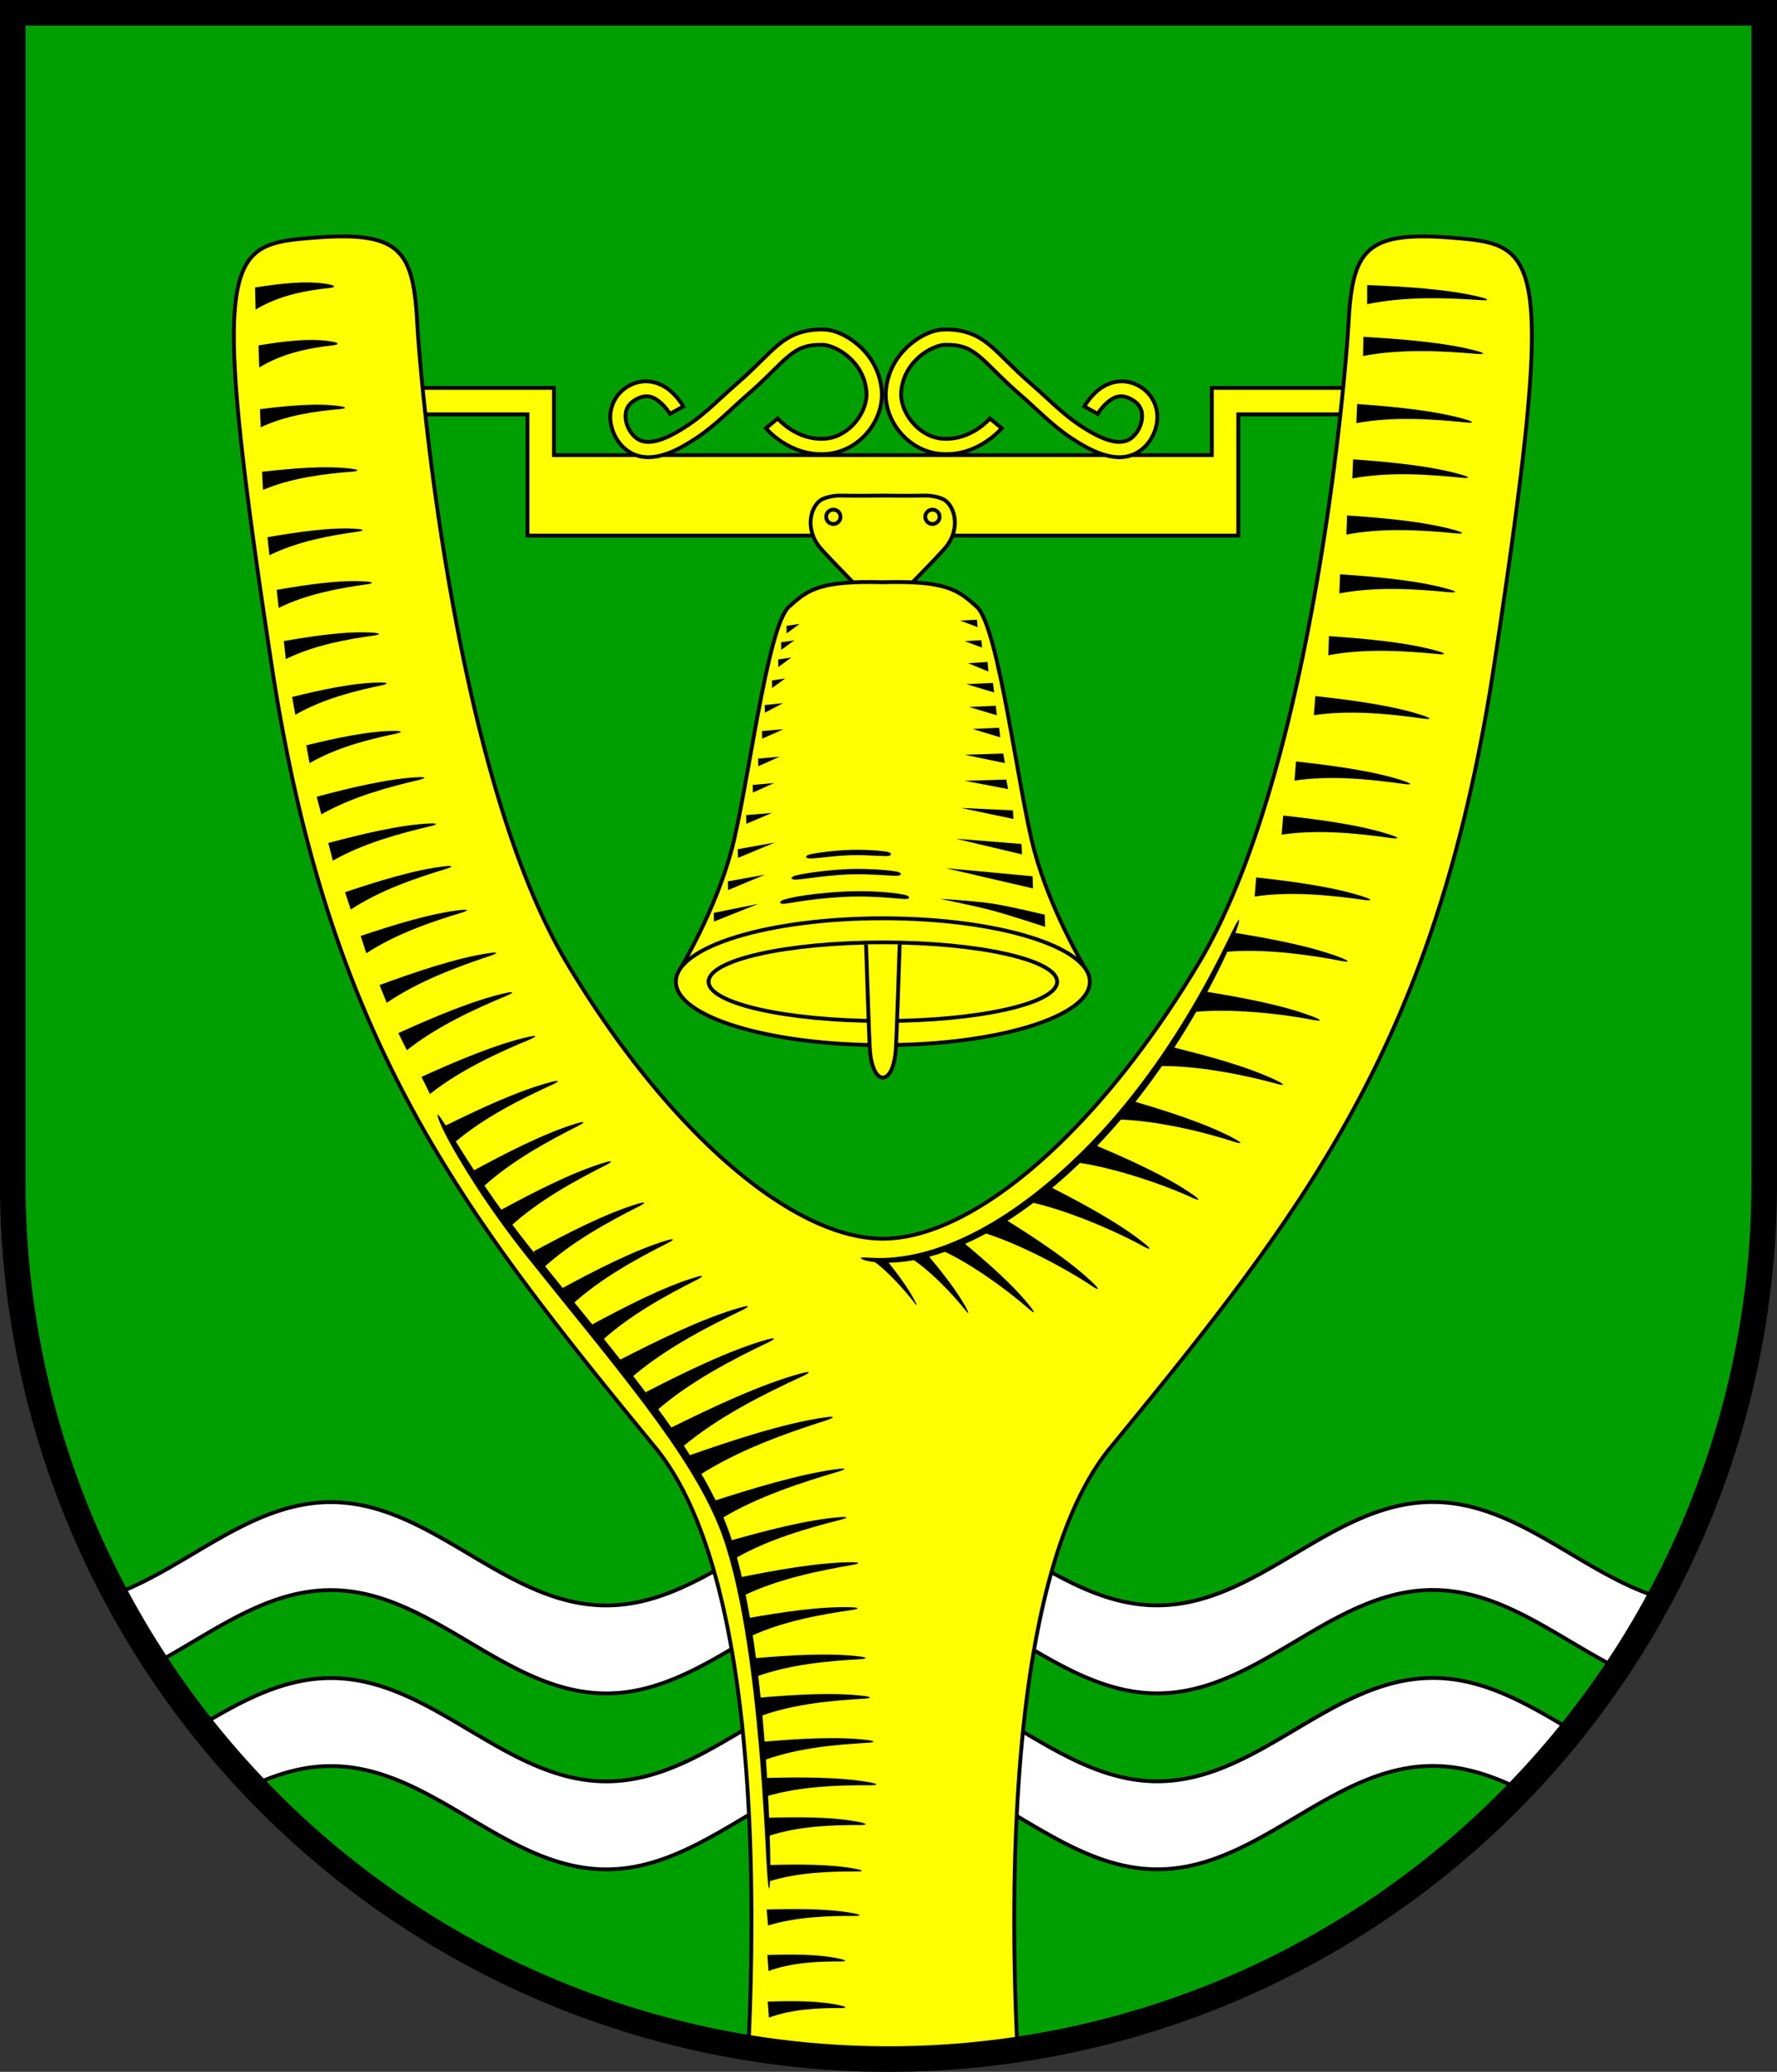 <?xml version="1.0" encoding="UTF-8" standalone="no"?>
<!-- Created with Inkscape (http://www.inkscape.org/) -->

<svg
   width="138.949mm"
   height="162.004mm"
   viewBox="0 0 138.949 162.004"
   version="1.1"
   id="svg1086"
   inkscape:version="1.2.2 (732a01da63, 2022-12-09)"
   sodipodi:docname="Wappen Erfde2.svg"
   xmlns:inkscape="http://www.inkscape.org/namespaces/inkscape"
   xmlns:sodipodi="http://sodipodi.sourceforge.net/DTD/sodipodi-0.dtd"
   xmlns="http://www.w3.org/2000/svg"
   xmlns:svg="http://www.w3.org/2000/svg">
  <rect x="0" y="0" width="138.949" height="162.004" fill="#333333" stroke="none"/>
  <sodipodi:namedview
     id="namedview1088"
     pagecolor="#ffffff"
     bordercolor="#666666"
     borderopacity="1.0"
     inkscape:showpageshadow="2"
     inkscape:pageopacity="0.0"
     inkscape:pagecheckerboard="0"
     inkscape:deskcolor="#d1d1d1"
     inkscape:document-units="mm"
     showgrid="false"
     inkscape:zoom="0.87421548"
     inkscape:cx="263.66497"
     inkscape:cy="307.13252"
     inkscape:current-layer="layer1" />
  <defs
     id="defs1083">
    <inkscape:path-effect
       effect="powerstroke"
       id="path-effect1870"
       is_visible="true"
       lpeversion="1"
       offset_points="0.385,0.22 | 1.491,0.33 | 2.8,0.15"
       not_jump="false"
       sort_points="true"
       interpolator_type="CentripetalCatmullRom"
       interpolator_beta="0.2"
       start_linecap_type="zerowidth"
       linejoin_type="round"
       miter_limit="4"
       scale_width="1"
       end_linecap_type="zerowidth" />
    <inkscape:path-effect
       effect="powerstroke"
       id="path-effect1874"
       is_visible="true"
       lpeversion="1"
       offset_points="0.2,0.15 | 0.993,0.273 | 1.8,0.15"
       not_jump="false"
       sort_points="true"
       interpolator_type="CentripetalCatmullRom"
       interpolator_beta="0.2"
       start_linecap_type="zerowidth"
       linejoin_type="round"
       miter_limit="4"
       scale_width="1"
       end_linecap_type="zerowidth" />
    <inkscape:path-effect
       effect="powerstroke"
       id="path-effect2375"
       is_visible="true"
       lpeversion="1"
       offset_points="0.2,0.15 | 1,0.208 | 1.8,0.15"
       not_jump="false"
       sort_points="true"
       interpolator_type="CentripetalCatmullRom"
       interpolator_beta="0.2"
       start_linecap_type="zerowidth"
       linejoin_type="round"
       miter_limit="4"
       scale_width="1"
       end_linecap_type="zerowidth" />
    <inkscape:path-effect
       effect="powerstroke"
       id="path-effect2381"
       is_visible="true"
       lpeversion="1"
       offset_points="0.2,0.15 | 1,0.208 | 1.8,0.15"
       not_jump="false"
       sort_points="true"
       interpolator_type="CentripetalCatmullRom"
       interpolator_beta="0.2"
       start_linecap_type="zerowidth"
       linejoin_type="round"
       miter_limit="4"
       scale_width="1"
       end_linecap_type="zerowidth" />
    <inkscape:path-effect
       effect="powerstroke"
       id="path-effect2387"
       is_visible="true"
       lpeversion="1"
       offset_points="0.2,0.15 | 1,0.208 | 1.8,0.15"
       not_jump="false"
       sort_points="true"
       interpolator_type="CentripetalCatmullRom"
       interpolator_beta="0.2"
       start_linecap_type="zerowidth"
       linejoin_type="round"
       miter_limit="4"
       scale_width="1"
       end_linecap_type="zerowidth" />
  </defs>
  <g
     inkscape:label="Ebene 1"
     inkscape:groupmode="layer"
     id="layer1"
     transform="translate(-530.818,-70.015)">
    <g
       id="g5135"
       transform="translate(275.662,194.868)">
      <path
         id="path3146"
         style="fill:#009f01;fill-opacity:1;stroke:none;stroke-width:2;stroke-dasharray:none"
         d="m 256.156,-123.853 v 91.529 a 68.474,68.474 0 0 0 68.474,68.474 68.474,68.474 0 0 0 68.474,-68.474 68.474,68.474 0 0 0 0,-5.1e-4 v -91.529 z" />
      <path
         id="path4092"
         style="fill:#ffffff;fill-opacity:1;stroke:#000000;stroke-width:0.3;stroke-dasharray:none"
         d="m 367.182,-7.407 c -7.929,7.8e-4 -13.609,8.081 -21.538,8.082 -7.929,8.9e-4 -13.613,-8.078 -21.542,-8.077 -7.929,7.8e-4 -13.61,8.081 -21.539,8.082 -7.929,7.8e-4 -13.613,-8.078 -21.542,-8.077 -6.277,6.3e-4 -11.146,5.062 -16.836,7.173 a 68.474,68.474 0 0 0 3.203,5.39 c 4.408,-2.383 8.562,-5.683 13.633,-5.684 7.929,-8.2e-4 13.613,8.078 21.542,8.077 7.929,-8.3e-4 13.61,-8.081 21.539,-8.082 7.929,-8.3e-4 13.613,8.078 21.542,8.077 7.929,-8.2e-4 13.609,-8.081 21.538,-8.082 5.371,-5.4e-4 9.714,3.703 14.421,6.095 a 68.474,68.474 0 0 0 3.31,-5.503 c -6.082,-1.874 -11.129,-7.472 -17.731,-7.471 z" />
      <path
         id="path4096"
         style="fill:#ffffff;fill-opacity:1;stroke:#000000;stroke-width:0.3;stroke-dasharray:none"
         d="m 367.191,6.351 c -7.929,7.8e-4 -13.609,8.081 -21.538,8.082 -7.929,8.9e-4 -13.613,-8.078 -21.542,-8.078 -7.929,7.8e-4 -13.61,8.081 -21.539,8.082 -7.929,7.8e-4 -13.614,-8.078 -21.542,-8.077 -3.72,3.7e-4 -6.944,1.78 -10.138,3.669 a 68.474,68.474 0 0 0 4.057,4.7 c 1.922,-0.876 3.916,-1.489 6.082,-1.489 7.929,-8.2e-4 13.614,8.078 21.542,8.077 7.929,-8.3e-4 13.61,-8.081 21.539,-8.082 7.928,-8.3e-4 13.613,8.078 21.542,8.078 7.929,-8.2e-4 13.609,-8.081 21.538,-8.082 2.442,-2.5e-4 4.67,0.769 6.817,1.829 a 68.474,68.474 0 0 0 4.039,-4.62 C 374.615,8.403 371.188,6.35 367.191,6.351 Z" />
      <path
         id="rect1364"
         style="fill:#ffff00;stroke:#000000;stroke-width:0.3"
         d="m 286.971,-94.524 v 2.072 h 9.428 v 9.478 h 1.036 1.036 25.72 5.1e-4 25.72 1.036 1.036 v -9.478 h 9.428 v -2.072 h -9.428 -2.072 v 2.072 3.186 h -25.72 -5.1e-4 -25.72 v -3.186 -2.072 h -2.072 z" />
      <g
         id="g1458"
         transform="translate(218.951,-189.866)">
        <path
           style="color:#000000;fill:#ffff00;stroke:#000000;stroke-width:0.3;stroke-dasharray:none"
           d="m 100.611,90.777 c -1.541,-0.032 -2.59,0.413 -3.518,1.172 -0.927,0.759 -1.788,1.782 -3.297,3.084 -1.254,1.082 -2.421,2.314 -3.785,3.221 -0.784,0.521 -1.553,0.946 -2.221,1.156 -0.667,0.211 -1.191,0.213 -1.625,-0.012 -0.488,-0.252 -0.943,-0.916 -1.027,-1.566 -0.084,-0.65 0.088,-1.226 0.887,-1.633 0.782,-0.399 1.295,-0.142 1.779,0.256 0.484,0.397 0.781,0.922 0.781,0.922 l 1.051,-0.582 c 0,0 -0.379,-0.698 -1.072,-1.268 -0.693,-0.569 -1.86,-1.022 -3.084,-0.398 -1.207,0.615 -1.667,1.811 -1.531,2.857 0.135,1.046 0.751,2.004 1.666,2.477 0.793,0.41 1.689,0.36 2.537,0.092 0.849,-0.268 1.692,-0.748 2.523,-1.301 1.515,-1.007 2.717,-2.289 3.904,-3.312 1.572,-1.356 2.484,-2.418 3.273,-3.064 0.79,-0.646 1.405,-0.928 2.734,-0.9 0.39,0.008 1.254,0.317 1.963,0.939 0.709,0.623 1.298,1.519 1.404,2.703 0.143,1.586 -1.336,3.548 -3.205,3.693 -2.259,0.175 -3.729,-1.58 -3.729,-1.58 l -0.924,0.764 c 0,0 1.833,2.239 4.744,2.014 2.604,-0.202 4.518,-2.651 4.307,-4.998 -0.137,-1.526 -0.908,-2.71 -1.805,-3.498 -0.897,-0.788 -1.888,-1.219 -2.732,-1.236 z"
           id="path1662" />
        <path
           style="color:#000000;fill:#ffff00;stroke:#000000;stroke-width:0.3;stroke-dasharray:none"
           d="m 110.017,90.777 c 1.541,-0.032 2.59,0.413 3.518,1.172 0.927,0.759 1.788,1.782 3.297,3.084 1.254,1.082 2.421,2.314 3.785,3.221 0.784,0.521 1.553,0.946 2.221,1.156 0.667,0.211 1.191,0.213 1.625,-0.012 0.488,-0.252 0.943,-0.916 1.027,-1.566 0.084,-0.65 -0.088,-1.226 -0.887,-1.633 -0.782,-0.399 -1.295,-0.142 -1.779,0.256 -0.484,0.397 -0.781,0.922 -0.781,0.922 l -1.051,-0.582 c 0,0 0.379,-0.698 1.072,-1.268 0.693,-0.569 1.86,-1.022 3.084,-0.398 1.207,0.615 1.667,1.811 1.531,2.857 -0.135,1.046 -0.751,2.004 -1.666,2.477 -0.793,0.41 -1.689,0.36 -2.537,0.092 -0.849,-0.268 -1.692,-0.748 -2.523,-1.301 -1.515,-1.007 -2.717,-2.289 -3.904,-3.312 -1.572,-1.356 -2.484,-2.418 -3.273,-3.064 -0.79,-0.646 -1.405,-0.928 -2.734,-0.9 -0.39,0.008 -1.254,0.317 -1.963,0.939 -0.709,0.623 -1.298,1.519 -1.404,2.703 -0.143,1.586 1.336,3.548 3.205,3.693 2.259,0.175 3.729,-1.58 3.729,-1.58 l 0.924,0.764 c 0,0 -1.833,2.239 -4.744,2.014 -2.604,-0.202 -4.518,-2.651 -4.307,-4.998 0.137,-1.526 0.908,-2.71 1.805,-3.498 0.897,-0.788 1.888,-1.219 2.732,-1.236 z"
           id="path1454" />
      </g>
      <path
         id="path1702"
         style="fill:#ffff00;stroke:#000000;stroke-width:0.3;stroke-dasharray:none"
         d="m 281.874,-106.367 c -0.678,0.003 -1.435,0.041 -2.28,0.11 -6.764,0.551 -8.109,1.02 -3.235,33.186 4.449,29.366 14.414,42.389 30.033,61.401 7.745,9.427 7.946,32.878 7.284,46.929 a 68.474,68.474 0 0 0 10.955,0.891 68.474,68.474 0 0 0 10.08,-0.768 c -0.669,-14.037 -0.488,-37.599 7.279,-47.052 15.62,-19.012 25.584,-32.036 30.033,-61.401 4.874,-32.167 3.529,-32.636 -3.235,-33.186 -0.846,-0.069 -1.602,-0.107 -2.28,-0.11 -4.747,-0.02 -5.624,1.683 -5.899,6.638 -0.315,5.663 -3.068,35.71 -11.72,50.182 -7.882,13.185 -17.619,21.551 -24.698,21.551 -7.079,0 -16.815,-8.366 -24.698,-21.551 -8.652,-14.472 -11.405,-44.519 -11.72,-50.182 -0.275,-4.955 -1.153,-6.659 -5.899,-6.638 z" />
      <path
         style="fill:#000000;fill-rule:nonzero;stroke:none;stroke-width:0.3;stroke-dasharray:none"
         d="m 289.373,-37.698 c -0.019,0.01 -0.042,0.353 0.909,2.107 0.767,1.416 2.815,4.918 6.097,9.034 3.545,4.437 6.52,8.019 9.08,11.422 -5.4e-4,-7.25e-4 0.139,0.185 0.138,0.184 1.19,1.588 2.369,3.249 3.391,4.897 0.947,1.527 1.749,3.025 2.352,4.503 0.428,1.053 0.807,2.285 1.144,3.632 0.342,1.369 0.636,2.845 0.889,4.352 0.541,3.217 0.899,6.587 1.138,9.363 0.345,4.013 0.532,8.034 0.577,8.88 0.104,1.93 0.177,2.137 0.202,2.137 0.025,-2.94e-4 0.117,-0.21 0.098,-2.146 -0.011,-1.169 -0.085,-4.56 -0.412,-8.908 -0.21,-2.786 -0.542,-6.17 -1.064,-9.414 -0.244,-1.519 -0.531,-3.012 -0.869,-4.401 -0.331,-1.366 -0.711,-2.629 -1.145,-3.719 -0.605,-1.525 -1.414,-3.061 -2.366,-4.615 -1.028,-1.677 -2.214,-3.358 -3.407,-4.957 -0.046,-0.062 -0.092,-0.124 -0.139,-0.186 -2.547,-3.398 -5.573,-7.037 -9.108,-11.427 -3.215,-3.985 -5.423,-7.579 -6.216,-8.854 -1.045,-1.68 -1.235,-1.913 -1.29,-1.885 z"
         id="path1868"
         sodipodi:nodetypes="cssc"
         inkscape:path-effect="#path-effect1870"
         inkscape:original-d="m 289.37319,-37.69757 c 0,0 2.50815,5.02115 7.25595,10.93998 7.00816,8.73672 12.61478,15.18985 14.99095,21.09555 3.43644,8.54089 3.67073,28.47603 3.67073,28.47603" />
      <path
         style="fill:#000000;fill-rule:nonzero;stroke:none;stroke-width:0.3;stroke-dasharray:none"
         d="m 352.034,-52.929 h 0 c -0.033,-0.013 -0.134,0.087 -0.629,1.093 -0.287,0.583 -1.276,2.652 -2.637,5.027 -2.097,3.659 -5.08,8.095 -8.956,11.933 -0.053,0.052 -0.106,0.105 -0.16,0.157 -2.476,2.426 -4.839,4.235 -7.056,5.532 -2.14,1.252 -3.965,1.921 -5.409,2.281 -2.027,0.505 -3.448,0.426 -3.904,0.402 -0.696,-0.037 -0.816,-0.021 -0.823,0.003 -0.008,0.024 0.075,0.176 0.79,0.295 0.503,0.084 1.911,0.24 4.044,-0.252 1.495,-0.344 3.373,-1.012 5.564,-2.277 2.268,-1.309 4.672,-3.143 7.175,-5.595 0.054,-0.053 0.108,-0.106 0.162,-0.159 3.916,-3.878 6.922,-8.394 8.976,-12.093 1.403,-2.526 2.215,-4.403 2.509,-5.132 0.421,-1.048 0.372,-1.208 0.355,-1.215 z"
         id="path1872"
         inkscape:path-effect="#path-effect1874"
         inkscape:original-d="m 352.03426,-52.92859 c 0,0 -4.1093,10.48823 -12.19147,18.40519 -10.42866,10.21549 -17.38268,8.02278 -17.38268,8.02278"
         sodipodi:nodetypes="csc" />
      <path
         style="fill:#000000;fill-rule:nonzero;stroke:none;stroke-width:0.3;stroke-dasharray:none"
         d="m 275.141,-100.644 c 1.907,-1.154 4.034,-1.508 5.86,-1.7 0.491,-0.072 0.231,-0.199 0.012,-0.247 -1.725,-0.382 -4.085,-0.069 -5.915,0.218 -0.005,-0.005 0,0 0,0 z"
         id="path1888"
         sodipodi:nodetypes="cccccc" />
      <path
         style="fill:#000000;fill-rule:nonzero;stroke:none;stroke-width:0.3;stroke-dasharray:none"
         d="m 275.428,-96.115 c 1.898,-1.17 4.022,-1.541 5.846,-1.748 0.491,-0.076 0.23,-0.201 0.01,-0.247 -1.728,-0.368 -4.086,-0.035 -5.914,0.266 -0.005,-0.005 0,0 0,0 z"
         id="path1892"
         sodipodi:nodetypes="cccccc" />
      <path
         style="fill:#000000;fill-rule:nonzero;stroke:none;stroke-width:0.3;stroke-dasharray:none"
         d="m 275.543,-91.443 c 2.043,-0.959 4.329,-1.262 6.293,-1.432 0.528,-0.062 0.247,-0.165 0.011,-0.202 -1.861,-0.302 -4.398,-0.029 -6.366,0.218 -0.005,-0.004 0,0 0,0 z"
         id="path1894"
         sodipodi:nodetypes="cccccc" />
      <path
         style="fill:#000000;fill-rule:nonzero;stroke:none;stroke-width:0.3;stroke-dasharray:none"
         d="m 275.718,-86.548 c 2.29,-0.959 4.854,-1.262 7.055,-1.432 0.592,-0.062 0.277,-0.165 0.012,-0.202 -2.086,-0.302 -4.931,-0.029 -7.137,0.218 -0.006,-0.004 0,0 0,0 z"
         id="path1896"
         sodipodi:nodetypes="cccccc" />
      <path
         style="fill:#000000;fill-rule:nonzero;stroke:none;stroke-width:0.3;stroke-dasharray:none"
         d="m 276.222,-81.437 c 2.229,-1.094 4.77,-1.55 6.957,-1.851 0.587,-0.097 0.267,-0.181 -2.7e-4,-0.203 -2.1,-0.176 -4.924,0.266 -7.111,0.644 -0.006,-0.004 0,0 0,0 z"
         id="path1898"
         sodipodi:nodetypes="cccccc" />
      <path
         style="fill:#000000;fill-rule:nonzero;stroke:none;stroke-width:0.3;stroke-dasharray:none"
         d="m 276.945,-77.321 c 2.229,-1.094 4.77,-1.55 6.957,-1.851 0.587,-0.097 0.267,-0.181 -2.7e-4,-0.203 -2.1,-0.176 -4.924,0.266 -7.111,0.644 -0.006,-0.004 0,0 0,0 z"
         id="path1900"
         sodipodi:nodetypes="cccccc" />
      <path
         style="fill:#000000;fill-rule:nonzero;stroke:none;stroke-width:0.3;stroke-dasharray:none"
         d="m 277.502,-73.317 c 2.229,-1.094 4.77,-1.55 6.957,-1.851 0.587,-0.097 0.267,-0.181 -2.7e-4,-0.203 -2.1,-0.176 -4.924,0.266 -7.111,0.644 -0.006,-0.004 0,0 0,0 z"
         id="path1902"
         sodipodi:nodetypes="cccccc" />
      <path
         style="fill:#000000;fill-rule:nonzero;stroke:none;stroke-width:0.3;stroke-dasharray:none"
         d="m 278.248,-68.962 c 2.15,-1.242 4.654,-1.87 6.815,-2.318 0.58,-0.137 0.254,-0.199 -0.014,-0.202 -2.107,-0.034 -4.895,0.599 -7.051,1.124 -0.006,-0.004 0,0 0,0 z"
         id="path1904"
         sodipodi:nodetypes="cccccc" />
      <path
         style="fill:#000000;fill-rule:nonzero;stroke:none;stroke-width:0.3;stroke-dasharray:none"
         d="m 279.36,-65.18 c 2.15,-1.242 4.654,-1.87 6.815,-2.318 0.58,-0.137 0.254,-0.199 -0.014,-0.202 -2.107,-0.034 -4.895,0.599 -7.051,1.124 -0.006,-0.004 0,0 0,0 z"
         id="path1906"
         sodipodi:nodetypes="cccccc" />
      <path
         style="fill:#000000;fill-rule:nonzero;stroke:none;stroke-width:0.3;stroke-dasharray:none"
         d="m 280.278,-61.175 c 2.404,-1.365 5.246,-2.136 7.705,-2.709 0.658,-0.17 0.281,-0.213 -0.026,-0.201 -2.42,0.088 -5.587,0.88 -8.035,1.53 -0.008,-0.004 0,0 0,0 z"
         id="path1908"
         sodipodi:nodetypes="cccccc" />
      <path
         style="fill:#000000;fill-rule:nonzero;stroke:none;stroke-width:0.3;stroke-dasharray:none"
         d="m 281.182,-57.557 c 2.404,-1.365 5.246,-2.136 7.705,-2.709 0.658,-0.17 0.281,-0.213 -0.026,-0.201 -2.42,0.088 -5.587,0.88 -8.035,1.53 -0.008,-0.004 0,0 0,0 z"
         id="path1910"
         sodipodi:nodetypes="cccccc" />
      <path
         style="fill:#000000;fill-rule:nonzero;stroke:none;stroke-width:0.3;stroke-dasharray:none"
         d="m 282.581,-53.735 c 2.312,-1.515 5.099,-2.466 7.516,-3.194 0.646,-0.212 0.267,-0.231 -0.039,-0.199 -2.409,0.242 -5.519,1.235 -7.921,2.039 -0.008,-0.004 0,0 0,0 z"
         id="path1912"
         sodipodi:nodetypes="cccccc" />
      <path
         style="fill:#000000;fill-rule:nonzero;stroke:none;stroke-width:0.3;stroke-dasharray:none"
         d="m 283.8,-50.314 c 2.313,-1.515 5.099,-2.466 7.516,-3.194 0.646,-0.212 0.267,-0.231 -0.039,-0.199 -2.409,0.242 -5.519,1.235 -7.921,2.039 -0.008,-0.004 0,0 0,0 z"
         id="path1964"
         sodipodi:nodetypes="cccccc" />
      <path
         style="fill:#000000;fill-rule:nonzero;stroke:none;stroke-width:0.3;stroke-dasharray:none"
         d="m 285.396,-46.442 c 2.484,-1.691 5.524,-2.819 8.166,-3.697 0.705,-0.252 0.284,-0.253 -0.054,-0.205 -2.659,0.371 -6.055,1.559 -8.676,2.514 -0.009,-0.004 0,0 0,0 z"
         id="path1966"
         sodipodi:nodetypes="cccccc" />
      <path
         style="fill:#000000;fill-rule:nonzero;stroke:none;stroke-width:0.3;stroke-dasharray:none"
         d="m 286.968,-42.731 c 2.352,-1.87 5.301,-3.22 7.87,-4.29 0.685,-0.304 0.264,-0.274 -0.069,-0.201 -2.624,0.567 -5.923,2.002 -8.466,3.149 -0.009,-0.003 0,0 0,0 z"
         id="path1968"
         sodipodi:nodetypes="cccccc" />
      <path
         style="fill:#000000;fill-rule:nonzero;stroke:none;stroke-width:0.3;stroke-dasharray:none"
         d="m 288.777,-39.31 c 2.352,-1.87 5.301,-3.22 7.87,-4.29 0.685,-0.304 0.264,-0.274 -0.069,-0.201 -2.624,0.567 -5.923,2.002 -8.466,3.149 -0.009,-0.003 0,0 0,0 z"
         id="path1970"
         sodipodi:nodetypes="cccccc" />
      <path
         style="fill:#000000;fill-rule:nonzero;stroke:none;stroke-width:0.3;stroke-dasharray:none"
         d="m 290.703,-35.52 c 2.287,-1.95 5.188,-3.399 7.719,-4.556 0.674,-0.327 0.255,-0.283 -0.076,-0.198 -2.603,0.656 -5.851,2.203 -8.354,3.436 -0.009,-0.003 0,0 0,0 z"
         id="path1972"
         sodipodi:nodetypes="cccccc" />
      <path
         style="fill:#000000;fill-rule:nonzero;stroke:none;stroke-width:0.3;stroke-dasharray:none"
         d="m 292.881,-32.001 c 2.212,-2.035 5.056,-3.592 7.542,-4.844 0.661,-0.352 0.244,-0.292 -0.083,-0.195 -2.577,0.754 -5.764,2.422 -8.218,3.748 -0.009,-0.003 0,0 0,0 z"
         id="path1974"
         sodipodi:nodetypes="cccccc" />
      <path
         style="fill:#000000;fill-rule:nonzero;stroke:none;stroke-width:0.3;stroke-dasharray:none"
         d="m 295.044,-28.933 c 2.212,-2.035 5.056,-3.592 7.542,-4.844 0.661,-0.352 0.244,-0.292 -0.083,-0.195 -2.577,0.754 -5.764,2.422 -8.218,3.748 -0.009,-0.003 0,0 0,0 z"
         id="path1976"
         sodipodi:nodetypes="cccccc" />
      <path
         style="fill:#000000;fill-rule:nonzero;stroke:none;stroke-width:0.3;stroke-dasharray:none"
         d="m 297.639,-25.709 c 2.212,-2.035 5.056,-3.592 7.542,-4.844 0.661,-0.352 0.244,-0.292 -0.083,-0.195 -2.577,0.754 -5.764,2.422 -8.218,3.748 -0.009,-0.003 0,0 0,0 z"
         id="path1978"
         sodipodi:nodetypes="cccccc" />
      <path
         style="fill:#000000;fill-rule:nonzero;stroke:none;stroke-width:0.3;stroke-dasharray:none"
         d="m 299.881,-22.838 c 2.212,-2.035 5.056,-3.592 7.542,-4.844 0.661,-0.352 0.244,-0.292 -0.083,-0.195 -2.577,0.754 -5.764,2.422 -8.218,3.748 -0.009,-0.003 0,0 0,0 z"
         id="path1980"
         sodipodi:nodetypes="cccccc" />
      <path
         style="fill:#000000;fill-rule:nonzero;stroke:none;stroke-width:0.3;stroke-dasharray:none"
         d="m 302.162,-19.967 c 2.212,-2.035 5.056,-3.592 7.542,-4.844 0.661,-0.352 0.244,-0.292 -0.083,-0.195 -2.577,0.754 -5.764,2.422 -8.218,3.748 -0.009,-0.003 0,0 0,0 z"
         id="path1982"
         sodipodi:nodetypes="cccccc" />
      <path
         style="fill:#000000;fill-rule:nonzero;stroke:none;stroke-width:0.3;stroke-dasharray:none"
         d="m 304.486,-17.096 c 2.564,-2.238 5.86,-3.951 8.741,-5.328 0.766,-0.387 0.283,-0.321 -0.096,-0.215 -2.987,0.829 -6.681,2.664 -9.525,4.123 -0.011,-0.003 0,0 0,0 z"
         id="path1984"
         sodipodi:nodetypes="cccccc" />
      <path
         style="fill:#000000;fill-rule:nonzero;stroke:none;stroke-width:0.3;stroke-dasharray:none"
         d="m 306.531,-14.579 c 2.564,-2.238 5.86,-3.951 8.741,-5.328 0.766,-0.387 0.283,-0.321 -0.096,-0.215 -2.987,0.829 -6.681,2.664 -9.525,4.123 -0.011,-0.003 0,0 0,0 z"
         id="path1986"
         sodipodi:nodetypes="cccccc" />
      <path
         style="fill:#000000;fill-rule:nonzero;stroke:none;stroke-width:0.3;stroke-dasharray:none"
         d="m 308.563,-11.747 c 2.755,-2.316 6.297,-4.089 9.392,-5.514 0.823,-0.401 0.304,-0.332 -0.103,-0.222 -3.209,0.858 -7.178,2.757 -10.234,4.267 -0.012,-0.003 0,0 0,0 z"
         id="path1988"
         sodipodi:nodetypes="cccccc" />
      <path
         style="fill:#000000;fill-rule:nonzero;stroke:none;stroke-width:0.3;stroke-dasharray:none"
         d="m 309.813,-9.481 c 3.018,-1.962 6.75,-3.288 9.997,-4.323 0.866,-0.297 0.342,-0.293 -0.075,-0.233 -3.29,0.459 -7.462,1.858 -10.68,2.982 -0.011,-0.004 0,0 0,0 z"
         id="path1990"
         sodipodi:nodetypes="cccccc" />
      <path
         style="fill:#000000;fill-rule:nonzero;stroke:none;stroke-width:0.3;stroke-dasharray:none"
         d="m 311.671,-6.178 c 2.743,-1.642 6.135,-2.752 9.086,-3.619 0.787,-0.249 0.311,-0.245 -0.069,-0.195 -2.99,0.384 -6.782,1.555 -9.707,2.497 -0.01,-0.003 0,0 0,0 z"
         id="path1992"
         sodipodi:nodetypes="cccccc" />
      <path
         style="fill:#000000;fill-rule:nonzero;stroke:none;stroke-width:0.3;stroke-dasharray:none"
         d="m 312.728,-3.044 c 2.519,-1.44 5.573,-2.321 8.224,-2.991 0.708,-0.196 0.29,-0.221 -0.047,-0.195 -2.653,0.196 -6.062,1.112 -8.694,1.857 -0.009,-0.004 0,0 0,0 z"
         id="path1994"
         sodipodi:nodetypes="cccccc" />
      <path
         style="fill:#000000;fill-rule:nonzero;stroke:none;stroke-width:0.3;stroke-dasharray:none"
         d="m 313.44,-0.154 c 2.623,-1.241 5.736,-1.882 8.431,-2.345 0.721,-0.14 0.306,-0.198 -0.032,-0.198 -2.66,-0.01 -6.13,0.64 -8.812,1.178 -0.009,-0.005 0,0 0,0 z"
         id="path1996"
         sodipodi:nodetypes="cccccc" />
      <path
         style="fill:#000000;fill-rule:nonzero;stroke:none;stroke-width:0.3;stroke-dasharray:none"
         d="m 313.916,3.06 c 2.483,-1.143 5.402,-1.671 7.925,-2.034 0.676,-0.114 0.291,-0.186 -0.023,-0.199 -2.475,-0.108 -5.726,0.414 -8.24,0.854 -0.008,-0.005 0,0 0,0 z"
         id="path879"
         sodipodi:nodetypes="cccccc" />
      <path
         style="fill:#000000;fill-rule:nonzero;stroke:none;stroke-width:0.3;stroke-dasharray:none"
         d="m 314.389,6.209 c 2.574,-0.92 5.528,-1.188 8.073,-1.328 0.683,-0.054 0.307,-0.16 -0.005,-0.2 -2.455,-0.325 -5.74,-0.092 -8.283,0.125 -0.007,-0.006 0,0 0,0 z"
         id="path881"
         sodipodi:nodetypes="cccccc" />
      <path
         style="fill:#000000;fill-rule:nonzero;stroke:none;stroke-width:0.3;stroke-dasharray:none"
         d="m 314.723,9.296 c 2.574,-0.92 5.528,-1.188 8.073,-1.328 0.683,-0.054 0.307,-0.16 -0.005,-0.2 -2.455,-0.325 -5.74,-0.092 -8.283,0.125 -0.007,-0.006 0,0 0,0 z"
         id="path883"
         sodipodi:nodetypes="cccccc" />
      <path
         style="fill:#000000;fill-rule:nonzero;stroke:none;stroke-width:0.3;stroke-dasharray:none"
         d="m 315.001,12.744 c 2.574,-0.92 5.528,-1.188 8.073,-1.328 0.683,-0.054 0.307,-0.16 -0.005,-0.2 -2.455,-0.325 -5.74,-0.092 -8.283,0.125 -0.007,-0.006 0,0 0,0 z"
         id="path885"
         sodipodi:nodetypes="cccccc" />
      <path
         style="fill:#000000;fill-rule:nonzero;stroke:none;stroke-width:0.3;stroke-dasharray:none"
         d="m 315.152,15.584 c 2.624,-0.765 5.589,-0.857 8.138,-0.845 0.685,-0.013 0.316,-0.141 0.007,-0.2 -2.432,-0.471 -5.724,-0.433 -8.275,-0.369 -0.007,-0.006 0,0 0,0 z"
         id="path887"
         sodipodi:nodetypes="cccccc" />
      <path
         style="fill:#000000;fill-rule:nonzero;stroke:none;stroke-width:0.3;stroke-dasharray:none"
         d="m 315.276,18.698 c 2.329,-0.765 4.961,-0.857 7.223,-0.845 0.608,-0.013 0.28,-0.141 0.006,-0.2 -2.158,-0.471 -5.081,-0.433 -7.345,-0.369 -0.006,-0.006 0,0 0,0 z"
         id="path889"
         sodipodi:nodetypes="cccccc" />
      <path
         style="fill:#000000;fill-rule:nonzero;stroke:none;stroke-width:0.3;stroke-dasharray:none"
         d="m 315.381,22.23 c 2.203,-0.677 4.692,-0.759 6.831,-0.748 0.575,-0.011 0.265,-0.125 0.006,-0.177 -2.041,-0.417 -4.805,-0.384 -6.947,-0.326 -0.006,-0.005 0,0 0,0 z"
         id="path891"
         sodipodi:nodetypes="cccccc" />
      <path
         style="fill:#000000;fill-rule:nonzero;stroke:none;stroke-width:0.3;stroke-dasharray:none"
         d="m 315.214,25.706 c 2.203,-0.677 4.692,-0.759 6.831,-0.748 0.575,-0.011 0.265,-0.125 0.006,-0.177 -2.041,-0.417 -4.805,-0.384 -6.947,-0.326 -0.006,-0.005 0,0 0,0 z"
         id="path893"
         sodipodi:nodetypes="cccccc" />
      <path
         style="fill:#000000;fill-rule:nonzero;stroke:none;stroke-width:0.3;stroke-dasharray:none"
         d="m 315.251,29.266 c 1.841,-0.677 3.92,-0.759 5.707,-0.748 0.481,-0.011 0.221,-0.125 0.005,-0.177 -1.705,-0.417 -4.015,-0.384 -5.804,-0.326 -0.005,-0.005 0,0 0,0 z"
         id="path895"
         sodipodi:nodetypes="cccccc" />
      <path
         style="fill:#000000;fill-rule:nonzero;stroke:none;stroke-width:0.3;stroke-dasharray:none"
         d="m 315.279,32.909 c 1.841,-0.677 3.92,-0.759 5.707,-0.748 0.481,-0.011 0.221,-0.125 0.005,-0.177 -1.705,-0.417 -4.015,-0.384 -5.804,-0.326 -0.005,-0.005 0,0 0,0 z"
         id="path897"
         sodipodi:nodetypes="cccccc" />
      <path
         style="fill:#000000;fill-rule:nonzero;stroke:none;stroke-width:0.3;stroke-dasharray:none"
         d="m 362.056,-101.066 c 2.941,-0.62 6.181,-0.507 8.958,-0.314 0.748,0.035 0.359,-0.126 0.028,-0.21 -2.601,-0.668 -6.193,-0.861 -8.98,-0.973 -0.006,-0.007 0,0 0,0 z"
         id="path951"
         sodipodi:nodetypes="cccccc" />
      <path
         style="fill:#000000;fill-rule:nonzero;stroke:none;stroke-width:0.3;stroke-dasharray:none"
         d="m 361.735,-97.016 c 2.951,-0.57 6.189,-0.401 8.962,-0.161 0.747,0.048 0.361,-0.12 0.032,-0.21 -2.589,-0.712 -6.177,-0.966 -8.962,-1.126 -0.006,-0.007 0,0 0,0 z"
         id="path953"
         sodipodi:nodetypes="cccccc" />
      <path
         style="fill:#000000;fill-rule:nonzero;stroke:none;stroke-width:0.3;stroke-dasharray:none"
         d="m 361.213,-91.767 c 2.853,-0.532 5.967,-0.322 8.632,-0.047 0.719,0.057 0.35,-0.116 0.035,-0.209 -2.478,-0.744 -5.927,-1.045 -8.606,-1.24 -0.006,-0.007 0,0 0,0 z"
         id="path955"
         sodipodi:nodetypes="cccccc" />
      <path
         style="fill:#000000;fill-rule:nonzero;stroke:none;stroke-width:0.3;stroke-dasharray:none"
         d="m 360.899,-87.441 c 2.853,-0.532 5.967,-0.322 8.632,-0.047 0.719,0.057 0.35,-0.116 0.035,-0.209 -2.478,-0.744 -5.927,-1.045 -8.606,-1.24 -0.006,-0.007 0,0 0,0 z"
         id="path1053"
         sodipodi:nodetypes="cccccc" />
      <path
         style="fill:#000000;fill-rule:nonzero;stroke:none;stroke-width:0.3;stroke-dasharray:none"
         d="m 360.434,-83.054 c 2.85,-0.546 5.965,-0.352 8.632,-0.089 0.719,0.053 0.35,-0.117 0.034,-0.209 -2.482,-0.732 -5.933,-1.015 -8.612,-1.197 -0.006,-0.007 0,0 0,0 z"
         id="path1055"
         sodipodi:nodetypes="cccccc" />
      <path
         style="fill:#000000;fill-rule:nonzero;stroke:none;stroke-width:0.3;stroke-dasharray:none"
         d="m 359.883,-78.452 c 2.85,-0.546 5.965,-0.352 8.632,-0.089 0.719,0.053 0.35,-0.117 0.034,-0.209 -2.482,-0.732 -5.933,-1.015 -8.612,-1.197 -0.006,-0.007 0,0 0,0 z"
         id="path1057"
         sodipodi:nodetypes="cccccc" />
      <path
         style="fill:#000000;fill-rule:nonzero;stroke:none;stroke-width:0.3;stroke-dasharray:none"
         d="m 359.018,-73.615 c 2.85,-0.546 5.965,-0.352 8.632,-0.089 0.719,0.053 0.35,-0.117 0.034,-0.209 -2.482,-0.732 -5.933,-1.015 -8.612,-1.197 -0.006,-0.007 0,0 0,0 z"
         id="path1059"
         sodipodi:nodetypes="cccccc" />
      <path
         style="fill:#000000;fill-rule:nonzero;stroke:none;stroke-width:0.3;stroke-dasharray:none"
         d="m 357.889,-68.931 c 2.871,-0.424 5.975,-0.098 8.628,0.276 0.716,0.084 0.354,-0.102 0.043,-0.208 -2.448,-0.837 -5.884,-1.266 -8.553,-1.561 -0.006,-0.007 0,0 0,0 z"
         id="path1061"
         sodipodi:nodetypes="cccccc" />
      <path
         style="fill:#000000;fill-rule:nonzero;stroke:none;stroke-width:0.3;stroke-dasharray:none"
         d="m 356.375,-63.818 c 2.871,-0.424 5.975,-0.098 8.628,0.276 0.716,0.084 0.354,-0.102 0.043,-0.208 -2.448,-0.837 -5.884,-1.266 -8.553,-1.561 -0.006,-0.007 0,0 0,0 z"
         id="path1063"
         sodipodi:nodetypes="cccccc" />
      <path
         style="fill:#000000;fill-rule:nonzero;stroke:none;stroke-width:0.3;stroke-dasharray:none"
         d="m 355.373,-59.591 c 2.871,-0.424 5.975,-0.098 8.628,0.276 0.716,0.084 0.354,-0.102 0.043,-0.208 -2.448,-0.837 -5.884,-1.266 -8.553,-1.561 -0.006,-0.007 0,0 0,0 z"
         id="path1065"
         sodipodi:nodetypes="cccccc" />
      <path
         style="fill:#000000;fill-rule:nonzero;stroke:none;stroke-width:0.3;stroke-dasharray:none"
         d="m 353.26,-54.753 c 2.871,-0.424 5.975,-0.098 8.628,0.276 0.716,0.084 0.354,-0.102 0.043,-0.208 -2.448,-0.837 -5.884,-1.266 -8.553,-1.561 -0.006,-0.007 0,0 0,0 z"
         id="path1067"
         sodipodi:nodetypes="cccccc" />
      <path
         style="fill:#000000;fill-rule:nonzero;stroke:none;stroke-width:0.3;stroke-dasharray:none"
         d="m 351.017,-50.425 c 2.889,-0.272 6.465,0.21 9.095,0.725 0.711,0.122 0.359,-0.084 0.054,-0.205 -2.401,-0.965 -5.809,-1.575 -8.459,-2.011 -0.006,-0.007 0,0 0,0 z"
         id="path1069"
         sodipodi:nodetypes="cccccc" />
      <path
         style="fill:#000000;fill-rule:nonzero;stroke:none;stroke-width:0.3;stroke-dasharray:none"
         d="m 348.598,-45.732 c 2.889,-0.272 6.716,0.134 9.345,0.648 0.711,0.122 0.359,-0.084 0.054,-0.205 -2.401,-0.965 -5.809,-1.575 -8.459,-2.011 -0.006,-0.007 0,0 0,0 z"
         id="path1071"
         sodipodi:nodetypes="cccccc" />
      <path
         style="fill:#000000;fill-rule:nonzero;stroke:none;stroke-width:0.3;stroke-dasharray:none"
         d="m 345.851,-41.497 c 2.902,-0.041 6.631,0.685 9.211,1.408 0.699,0.178 0.365,-0.055 0.07,-0.2 -2.316,-1.153 -5.665,-2.032 -8.272,-2.678 -0.005,-0.007 0,0 0,0 z"
         id="path1073"
         sodipodi:nodetypes="cccccc" />
      <path
         style="fill:#000000;fill-rule:nonzero;stroke:none;stroke-width:0.3;stroke-dasharray:none"
         d="m 342.64,-37.317 c 2.901,0.084 6.547,0.934 9.093,1.767 0.69,0.208 0.367,-0.039 0.078,-0.197 -2.264,-1.252 -5.572,-2.275 -8.148,-3.032 -0.005,-0.007 0,0 0,0 z"
         id="path1075"
         sodipodi:nodetypes="cccccc" />
      <path
         style="fill:#000000;fill-rule:nonzero;stroke:none;stroke-width:0.3;stroke-dasharray:none"
         d="m 339.452,-33.943 c 2.872,0.418 6.572,1.657 9.005,2.778 0.662,0.286 0.369,0.004 0.101,-0.187 -2.105,-1.505 -5.273,-2.903 -7.744,-3.952 -0.004,-0.008 0,0 0,0 z"
         id="path1077"
         sodipodi:nodetypes="cccccc" />
      <path
         style="fill:#000000;fill-rule:nonzero;stroke:none;stroke-width:0.3;stroke-dasharray:none"
         d="m 335.774,-30.841 c 2.834,0.622 6.524,2.196 8.871,3.489 0.64,0.333 0.367,0.03 0.114,-0.179 -1.992,-1.651 -5.051,-3.273 -7.441,-4.496 -0.003,-0.008 0,0 0,0 z"
         id="path1079"
         sodipodi:nodetypes="cccccc" />
      <path
         style="fill:#000000;fill-rule:nonzero;stroke:none;stroke-width:0.3;stroke-dasharray:none"
         d="m 332.059,-28.467 c 2.77,0.864 6.336,2.735 8.562,4.225 0.609,0.386 0.363,0.062 0.129,-0.169 -1.842,-1.817 -4.751,-3.695 -7.027,-5.12 -0.002,-0.008 0,0 0,0 z"
         id="path1081"
         sodipodi:nodetypes="cccccc" />
      <path
         style="fill:#000000;fill-rule:nonzero;stroke:none;stroke-width:0.3;stroke-dasharray:none"
         d="m 328.882,-27.046 c 2.235,1.024 5.088,3.089 6.805,4.611 0.471,0.398 0.298,0.089 0.125,-0.136 -1.362,-1.773 -3.611,-3.702 -5.376,-5.172 -10e-4,-0.007 0,0 0,0 z"
         id="path1083"
         sodipodi:nodetypes="cccccc" />
      <path
         style="fill:#000000;fill-rule:nonzero;stroke:none;stroke-width:0.3;stroke-dasharray:none"
         d="m 326.572,-26.346 c 1.417,0.955 3.084,2.689 4.111,3.992 0.283,0.342 0.193,0.091 0.095,-0.096 -0.767,-1.471 -2.118,-3.128 -3.181,-4.394 -1.4e-4,-0.005 0,0 0,0 z"
         id="path1085"
         sodipodi:nodetypes="cccccc" />
      <path
         style="fill:#000000;fill-rule:nonzero;stroke:none;stroke-width:0.3;stroke-dasharray:none"
         d="m 323.514,-26.202 c 1.029,0.73 2.425,2.264 3.17,3.259 0.206,0.261 0.14,0.069 0.069,-0.073 -0.557,-1.124 -1.538,-2.389 -2.31,-3.357 -1e-4,-0.003 0,0 0,0 z"
         id="path1087"
         sodipodi:nodetypes="cccccc" />
      <path
         id="path2777"
         style="fill:#ffff00;fill-opacity:1;stroke:#000000;stroke-width:0.3;stroke-dasharray:none"
         d="m 320.789,-86.103 c -0.551,0.007 -1.029,0.148 -1.281,0.258 -0.912,0.398 -1.517,2.251 -0.234,3.811 0.62,0.753 4.837,5.019 4.897,5.08 v 0.02 c 0,0 0.009,-0.01 0.009,-0.01 l 0.01,0.01 v -0.02 c 0.06,-0.06 4.277,-4.327 4.897,-5.08 1.283,-1.559 0.678,-3.413 -0.234,-3.811 -0.268,-0.117 -0.795,-0.269 -1.392,-0.257 -1.421,0.028 -3.096,0.003 -3.252,5.2e-4 v -5.2e-4 c 0,0 -0.026,4.9e-4 -0.028,5.2e-4 -0.002,-3e-5 -0.028,-5.2e-4 -0.028,-5.2e-4 v 5.2e-4 c -0.156,0.002 -1.831,0.028 -3.252,-5.2e-4 -0.037,-7.5e-4 -0.074,-10e-4 -0.111,-5.2e-4 z" />
      <circle
         style="fill:none;fill-opacity:1;stroke:#000000;stroke-width:0.3;stroke-dasharray:none"
         id="path2782"
         cx="320.316"
         cy="-84.442"
         r="0.561" />
      <circle
         style="fill:none;fill-opacity:1;stroke:#000000;stroke-width:0.3;stroke-dasharray:none"
         id="circle2784"
         cx="-328.066"
         cy="-84.442"
         r="0.561"
         inkscape:transform-center-x="-3.8751667"
         inkscape:transform-center-y="2.4473958"
         transform="scale(-1,1)" />
      <g
         id="g2419"
         transform="translate(217.849,-189.866)">
        <path
           id="path1863"
           style="fill:#ffff00;fill-opacity:1;stroke:#000000;stroke-width:0.3;stroke-dasharray:none"
           d="m 105.444,110.524 c -4.248,-0.025 -5.099,0.73 -6.446,1.934 -1.728,1.544 -3.226,14.349 -4.505,19.076 -1.279,4.727 -3.92,9.101 -3.92,9.101 l 1.924,2.673 13.842,-0.409 h 0.002 l 13.842,0.409 1.924,-2.673 c 0,0 -2.64,-4.373 -3.92,-9.101 -1.279,-4.727 -2.778,-17.532 -4.505,-19.076 -1.347,-1.204 -2.197,-1.959 -6.446,-1.934 -0.283,0.002 -0.581,0.007 -0.896,0.015 -1.8e-4,0 -3.4e-4,-1e-5 -5.2e-4,0 -1.8e-4,-1e-5 -3.4e-4,0 -5.2e-4,0 -0.314,-0.009 -0.612,-0.014 -0.896,-0.015 z" />
        <ellipse
           style="fill:#ffff00;fill-opacity:1;stroke:#000000;stroke-width:0.3;stroke-dasharray:none"
           id="path1590"
           cx="106.341"
           cy="141.775"
           rx="16.185"
           ry="4.958" />
        <ellipse
           style="fill:none;fill-opacity:1;stroke:#000000;stroke-width:0.3;stroke-dasharray:none"
           id="ellipse1698"
           cx="106.341"
           cy="141.775"
           rx="13.628"
           ry="3.071" />
        <path
           style="fill:#000000;fill-opacity:1;stroke:none;stroke-width:0.3;stroke-dasharray:none"
           d="m 93.117,136.393 0.017,0.678 3.481,-1.389 z"
           id="path2068"
           sodipodi:nodetypes="cccc" />
        <path
           style="fill:#000000;fill-opacity:1;stroke:none;stroke-width:0.3;stroke-dasharray:none"
           d="m 94.225,133.929 0.017,0.678 2.885,-1.202 z"
           id="path2178"
           sodipodi:nodetypes="cccc" />
        <path
           style="fill:#000000;fill-opacity:1;stroke:none;stroke-width:0.3;stroke-dasharray:none"
           d="m 94.996,131.415 0.017,0.678 2.885,-1.202 z"
           id="path2180"
           sodipodi:nodetypes="cccc" />
        <path
           style="fill:#000000;fill-opacity:1;stroke:none;stroke-width:0.3;stroke-dasharray:none"
           d="m 95.651,128.749 0.017,0.678 2.008,-0.851 z"
           id="path2182"
           sodipodi:nodetypes="cccc" />
        <path
           style="fill:#000000;fill-opacity:1;stroke:none;stroke-width:0.3;stroke-dasharray:none"
           d="m 96.166,126.389 0.014,0.594 1.671,-0.746 z"
           id="path2184"
           sodipodi:nodetypes="cccc" />
        <path
           style="fill:#000000;fill-opacity:1;stroke:none;stroke-width:0.3;stroke-dasharray:none"
           d="m 96.587,124.331 0.014,0.594 1.671,-0.746 z"
           id="path2186"
           sodipodi:nodetypes="cccc" />
        <path
           style="fill:#000000;fill-opacity:1;stroke:none;stroke-width:0.3;stroke-dasharray:none"
           d="m 96.891,122.179 0.014,0.594 1.671,-0.746 z"
           id="path2188"
           sodipodi:nodetypes="cccc" />
        <path
           style="fill:#000000;fill-opacity:1;stroke:none;stroke-width:0.3;stroke-dasharray:none"
           d="m 97.101,120.145 0.012,0.594 1.428,-0.746 z"
           id="path2190"
           sodipodi:nodetypes="cccc" />
        <path
           style="fill:#000000;fill-opacity:1;stroke:none;stroke-width:0.3;stroke-dasharray:none"
           d="m 97.674,118.215 0.008,0.594 1.022,-0.746 z"
           id="path2192"
           sodipodi:nodetypes="cccc" />
        <path
           style="fill:#000000;fill-opacity:1;stroke:none;stroke-width:0.3;stroke-dasharray:none"
           d="m 98.154,116.578 0.008,0.594 1.022,-0.746 z"
           id="path2194"
           sodipodi:nodetypes="cccc" />
        <path
           style="fill:#000000;fill-opacity:1;stroke:none;stroke-width:0.3;stroke-dasharray:none"
           d="m 98.387,115.234 0.008,0.594 1.022,-0.746 z"
           id="path2196"
           sodipodi:nodetypes="cccc" />
        <path
           style="fill:#000000;fill-opacity:1;stroke:none;stroke-width:0.3;stroke-dasharray:none"
           d="m 98.808,113.947 0.008,0.594 1.022,-0.746 z"
           id="path2198"
           sodipodi:nodetypes="cccc" />
        <path
           style="fill:#000000;fill-opacity:1;stroke:none;stroke-width:0.3;stroke-dasharray:none"
           d="m 116.555,129.049 -0.041,-0.67 -4.083,-0.193 z"
           id="path2200"
           sodipodi:nodetypes="cccc" />
        <path
           style="fill:#000000;fill-opacity:1;stroke:none;stroke-width:0.3;stroke-dasharray:none"
           d="m 117.221,131.821 -0.041,-0.818 -5.123,-0.407 z"
           id="path2297"
           sodipodi:nodetypes="cccc" />
        <path
           style="fill:#000000;fill-opacity:1;stroke:none;stroke-width:0.3;stroke-dasharray:none"
           d="m 118.081,134.483 -0.031,-0.952 -6.792,-0.634 z"
           id="path2299"
           sodipodi:nodetypes="cccc" />
        <path
           style="fill:#000000;fill-opacity:1;stroke:none;stroke-width:0.3;stroke-dasharray:none"
           d="m 119.032,137.489 -0.031,-0.952 c 0,0 -2.754,-0.667 -4.154,-0.878 -1.344,-0.202 -4.061,-0.368 -4.061,-0.368 0,0 2.706,0.546 4.04,0.899 1.418,0.376 4.206,1.298 4.206,1.298 z"
           id="path2301"
           sodipodi:nodetypes="ccscsc" />
        <path
           style="fill:#000000;fill-opacity:1;stroke:none;stroke-width:0.3;stroke-dasharray:none"
           d="m 116.135,126.717 -0.144,-0.747 -3.257,0.094 z"
           id="path2303"
           sodipodi:nodetypes="cccc" />
        <path
           style="fill:#000000;fill-opacity:1;stroke:none;stroke-width:0.3;stroke-dasharray:none"
           d="m 115.887,124.683 -0.133,-0.747 -3.019,0.094 z"
           id="path2305"
           sodipodi:nodetypes="cccc" />
        <path
           style="fill:#000000;fill-opacity:1;stroke:none;stroke-width:0.3;stroke-dasharray:none"
           d="m 115.523,122.666 -0.092,-0.747 -2.085,0.094 z"
           id="path2307"
           sodipodi:nodetypes="cccc" />
        <path
           style="fill:#000000;fill-opacity:1;stroke:none;stroke-width:0.3;stroke-dasharray:none"
           d="m 115.259,120.946 -0.092,-0.747 -2.085,0.094 z"
           id="path2309"
           sodipodi:nodetypes="cccc" />
        <path
           style="fill:#000000;fill-opacity:1;stroke:none;stroke-width:0.3;stroke-dasharray:none"
           d="m 115.044,119.16 -0.092,-0.747 -2.085,0.094 z"
           id="path2311"
           sodipodi:nodetypes="cccc" />
        <path
           style="fill:#000000;fill-opacity:1;stroke:none;stroke-width:0.3;stroke-dasharray:none"
           d="m 114.597,117.523 -0.068,-0.747 -1.53,0.094 z"
           id="path2313"
           sodipodi:nodetypes="cccc" />
        <path
           style="fill:#000000;fill-opacity:1;stroke:none;stroke-width:0.3;stroke-dasharray:none"
           d="m 114.101,115.654 -0.058,-0.582 -1.309,0.073 z"
           id="path2315"
           sodipodi:nodetypes="cccc" />
        <path
           style="fill:#000000;fill-opacity:1;stroke:none;stroke-width:0.3;stroke-dasharray:none"
           d="m 113.754,114.05 -0.058,-0.582 -1.309,0.073 z"
           id="path2317"
           sodipodi:nodetypes="cccc" />
        <path
           style="fill:#000000;fill-opacity:1;fill-rule:nonzero;stroke:none;stroke-width:0.3;stroke-dasharray:none"
           d="m 98.293,135.582 c 0.001,0.004 0.003,0.008 0.006,0.013 0.003,0.004 0.006,0.009 0.011,0.014 0.007,0.008 0.017,0.017 0.03,0.025 0.021,0.014 0.05,0.027 0.088,0.036 0.039,0.009 0.088,0.015 0.149,0.013 0.035,-0.001 0.076,-0.004 0.125,-0.009 0.205,-0.022 0.47,-0.07 0.96,-0.148 0.869,-0.138 2.086,-0.303 3.715,-0.385 1.334,-0.066 2.562,0.001 3.509,0.077 0.68,0.055 1.013,0.093 1.227,0.09 0.239,-0.003 0.278,-0.08 0.283,-0.107 v 0 c 0.004,-0.025 -0.007,-0.117 -0.239,-0.189 -0.179,-0.056 -0.575,-0.13 -1.234,-0.198 -0.951,-0.098 -2.218,-0.156 -3.564,-0.089 -1.638,0.082 -2.895,0.241 -3.765,0.401 -0.473,0.087 -0.786,0.165 -0.961,0.222 -0.047,0.015 -0.086,0.029 -0.118,0.043 -0.055,0.023 -0.097,0.047 -0.128,0.071 -0.03,0.023 -0.05,0.044 -0.063,0.063 -0.008,0.012 -0.014,0.022 -0.018,0.031 -0.003,0.005 -0.005,0.01 -0.007,0.015 -0.003,0.005 -0.004,0.01 -0.007,0.013 z"
           id="path2373"
           sodipodi:nodetypes="csc"
           inkscape:path-effect="#path-effect2375"
           inkscape:original-d="m 98.292707,135.58242 c 0.115755,0.0165 1.752863,-0.48357 5.076693,-0.64894 2.72514,-0.13558 5.02708,0.2686 5.02708,0.2686" />
        <path
           style="fill:#000000;fill-opacity:1;fill-rule:nonzero;stroke:none;stroke-width:0.3;stroke-dasharray:none"
           d="m 99.186,133.681 c 0.001,0.004 0.003,0.008 0.006,0.014 0.003,0.004 0.006,0.009 0.011,0.014 0.007,0.008 0.018,0.017 0.031,0.026 0.022,0.015 0.052,0.029 0.094,0.04 0.042,0.011 0.096,0.018 0.161,0.019 0.038,4.4e-4 0.082,-8.6e-4 0.134,-0.004 0.209,-0.013 0.506,-0.052 0.967,-0.111 0.83,-0.108 1.867,-0.236 3.003,-0.29 0.437,-0.02 0.916,-0.02 1.419,-0.006 0.485,0.013 0.946,0.038 1.337,0.061 0.597,0.035 0.937,0.057 1.133,0.044 0.232,-0.015 0.268,-0.095 0.271,-0.122 0.003,-0.026 -0.014,-0.115 -0.24,-0.177 -0.176,-0.048 -0.548,-0.102 -1.135,-0.151 -0.393,-0.033 -0.863,-0.061 -1.354,-0.075 -0.509,-0.014 -1,-0.012 -1.448,0.009 -1.141,0.053 -2.222,0.176 -3.043,0.304 -0.451,0.07 -0.768,0.133 -0.962,0.184 -0.05,0.013 -0.092,0.025 -0.128,0.037 -0.061,0.021 -0.108,0.043 -0.144,0.065 -0.035,0.022 -0.059,0.042 -0.075,0.061 -0.01,0.011 -0.017,0.022 -0.022,0.03 -0.003,0.005 -0.006,0.01 -0.008,0.015 -0.003,0.005 -0.005,0.009 -0.007,0.013 z"
           id="path2377"
           sodipodi:nodetypes="csc"
           inkscape:path-effect="#path-effect2381"
           inkscape:original-d="m 99.185676,133.68073 c 0.115755,0.0165 2.085024,-0.39222 4.398694,-0.50011 1.85111,-0.0863 4.16718,0.18592 4.16718,0.18592" />
        <path
           style="fill:#000000;fill-opacity:1;fill-rule:nonzero;stroke:none;stroke-width:0.3;stroke-dasharray:none"
           d="m 100.324,132.012 c 0.001,0.004 0.003,0.008 0.006,0.014 0.003,0.004 0.006,0.009 0.01,0.014 0.007,0.009 0.016,0.018 0.029,0.028 0.02,0.015 0.048,0.031 0.086,0.043 0.038,0.013 0.086,0.022 0.145,0.026 0.034,0.002 0.073,0.003 0.119,0.002 0.182,-0.003 0.447,-0.029 0.828,-0.069 0.692,-0.073 1.494,-0.162 2.257,-0.186 0.714,-0.022 1.474,0.015 2.114,0.047 0.447,0.022 0.707,0.033 0.85,0.015 0.173,-0.022 0.202,-0.104 0.204,-0.131 0.003,-0.026 -0.008,-0.114 -0.176,-0.168 -0.132,-0.043 -0.407,-0.084 -0.851,-0.121 -0.63,-0.052 -1.434,-0.081 -2.152,-0.058 -0.768,0.024 -1.616,0.106 -2.294,0.199 -0.375,0.051 -0.654,0.1 -0.822,0.141 -0.044,0.011 -0.082,0.021 -0.114,0.032 -0.055,0.018 -0.098,0.038 -0.131,0.059 -0.032,0.02 -0.054,0.04 -0.07,0.058 -0.01,0.011 -0.017,0.021 -0.022,0.03 -0.003,0.005 -0.006,0.01 -0.008,0.014 -0.003,0.005 -0.005,0.009 -0.007,0.013 z"
           id="path2383"
           sodipodi:nodetypes="csc"
           inkscape:path-effect="#path-effect2387"
           inkscape:original-d="m 100.3244,132.01221 c 0.11576,0.0165 1.92185,-0.28784 3.47494,-0.33641 1.45475,-0.0455 3.17327,0.13915 3.17327,0.13915" />
      </g>
      <path
         id="path1977"
         style="fill:#ffff00;fill-opacity:1;stroke:#000000;stroke-width:0.3;stroke-dasharray:none"
         d="m 322.873,-51.011 c 0,0 0.243,7.406 0.295,8.15 0.117,1.656 0.601,2.26 1.021,2.271 0.42,-0.011 0.904,-0.615 1.021,-2.271 0.052,-0.744 0.295,-8.15 0.295,-8.15"
         sodipodi:nodetypes="cscsc" />
      <path
         id="path4811"
         style="fill:none;fill-opacity:1;stroke:#000000;stroke-width:2;stroke-dasharray:none"
         d="m 256.156,-123.853 v 91.529 a 68.474,68.474 0 0 0 68.474,68.474 68.474,68.474 0 0 0 68.474,-68.474 68.474,68.474 0 0 0 0,-5.1e-4 v -91.529 z" />
    </g>
  </g>
</svg>
